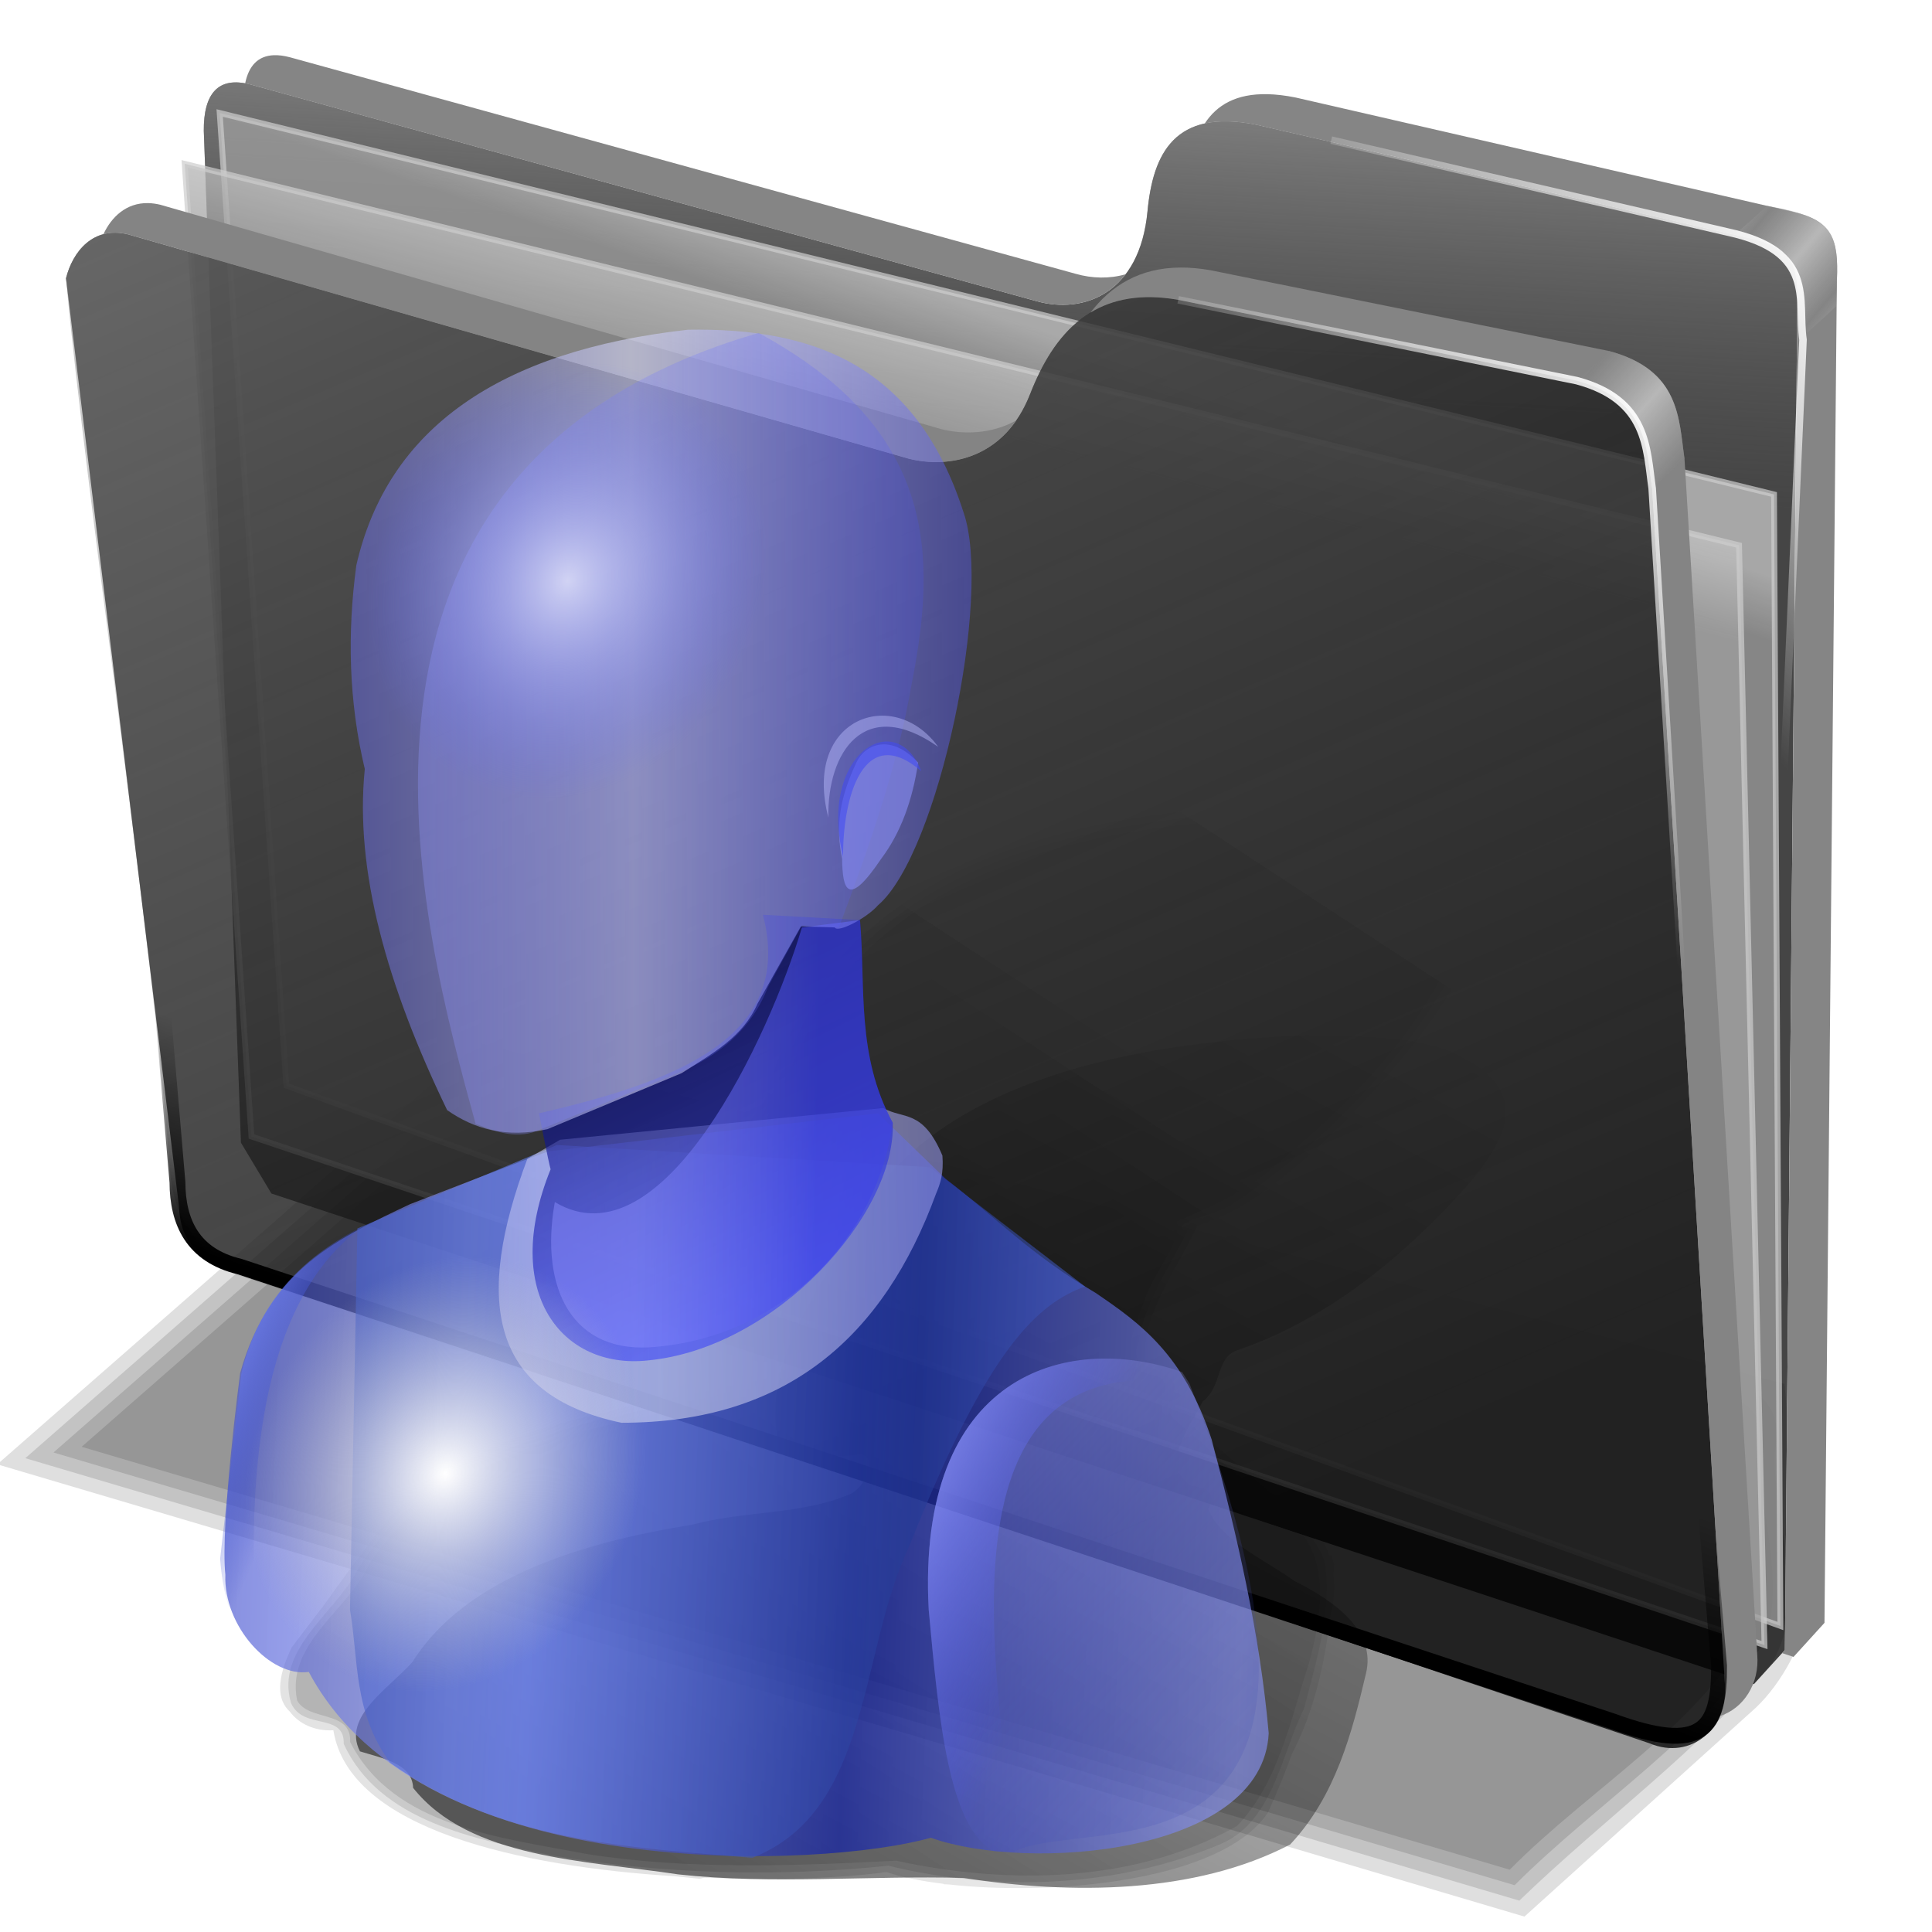 <?xml version="1.0" encoding="UTF-8" standalone="no"?>
<svg
   xmlns:dc="http://purl.org/dc/elements/1.1/"
   xmlns:cc="http://creativecommons.org/ns#"
   xmlns:rdf="http://www.w3.org/1999/02/22-rdf-syntax-ns#"
   xmlns:svg="http://www.w3.org/2000/svg"
   xmlns="http://www.w3.org/2000/svg"
   xmlns:xlink="http://www.w3.org/1999/xlink"
   xmlns:sodipodi="http://sodipodi.sourceforge.net/DTD/sodipodi-0.dtd"
   xmlns:inkscape="http://www.inkscape.org/namespaces/inkscape"
   version="1.1"
   sodipodi:docname="folder-people.svg"
   viewBox="0 0 256 256"
   height="256"
   width="256"
   inkscape:version="1.0 (4035a4f, 2020-05-01)"
   id="svg2">
  <defs
     id="defs6">
    <linearGradient
       id="linearGradient1088"
       inkscape:collect="always">
      <stop
         stop-opacity="0.522"
         stop-color="#000000"
         id="stop1084" />
      <stop
         stop-opacity="0"
         stop-color="#000000"
         id="stop1086"
         offset="1" />
    </linearGradient>
    <linearGradient
       id="linearGradient858"
       inkscape:collect="always">
      <stop
         stop-opacity="1"
         stop-color="#ffffff"
         id="stop854" />
      <stop
         stop-opacity="0"
         stop-color="#ffffff"
         id="stop856"
         offset="1" />
    </linearGradient>
    <linearGradient
       id="linearGradient855"
       inkscape:collect="always">
      <stop
         stop-opacity="1"
         stop-color="#000000"
         id="stop851" />
      <stop
         stop-opacity="0"
         stop-color="#000000"
         id="stop853"
         offset="1" />
    </linearGradient>
    <linearGradient
       id="linearGradient4223"
       inkscape:collect="always">
      <stop
         stop-opacity="0.803"
         stop-color="#bebebe"
         id="stop4225" />
      <stop
         stop-opacity="0.732"
         stop-color="#9f9f9f"
         id="stop4227"
         offset="1" />
    </linearGradient>
    <linearGradient
       id="linearGradient4211"
       inkscape:collect="always">
      <stop
         stop-opacity="0.634"
         stop-color="#9f9f9f"
         id="stop4213" />
      <stop
         stop-opacity="0"
         stop-color="#696969"
         id="stop4215"
         offset="1" />
    </linearGradient>
    <linearGradient
       id="linearGradient4171"
       inkscape:collect="always">
      <stop
         stop-opacity="0.623"
         stop-color="#848484"
         id="stop4173" />
      <stop
         stop-opacity="0.698"
         stop-color="#cdcdcd"
         id="stop4175"
         offset="1" />
    </linearGradient>
    <linearGradient
       id="linearGradient4142"
       inkscape:collect="always">
      <stop
         stop-opacity="0.519"
         stop-color="#909090"
         id="stop4144" />
      <stop
         stop-opacity="0"
         stop-color="#696969"
         id="stop4146"
         offset="1" />
    </linearGradient>
    <linearGradient
       gradientTransform="matrix(0.771,0,0,0.771,-80.822,-34.562)"
       gradientUnits="userSpaceOnUse"
       y2="324.36"
       x2="278.75"
       y1="63.25"
       x1="165.74"
       id="linearGradient4148"
       xlink:href="#linearGradient4142"
       inkscape:collect="always" />
    <linearGradient
       gradientTransform="matrix(0.771,0,0,0.771,-80.822,-34.562)"
       spreadMethod="reflect"
       gradientUnits="userSpaceOnUse"
       y2="114.16"
       x2="387.93"
       y1="106.85"
       x1="379.78"
       id="linearGradient4177"
       xlink:href="#linearGradient4171"
       inkscape:collect="always" />
    <linearGradient
       gradientTransform="matrix(0.771,0,0,0.771,-60.159,-54.897)"
       y2="114.16"
       x2="387.93"
       y1="108.46"
       x1="381.27"
       spreadMethod="reflect"
       gradientUnits="userSpaceOnUse"
       id="linearGradient4207"
       xlink:href="#linearGradient4171"
       inkscape:collect="always" />
    <linearGradient
       gradientTransform="matrix(0.771,0,0,0.771,-80.822,-34.562)"
       gradientUnits="userSpaceOnUse"
       y2="125.1"
       x2="281.1"
       y1="61.711"
       x1="284.7"
       id="linearGradient4217"
       xlink:href="#linearGradient4211"
       inkscape:collect="always" />
    <linearGradient
       gradientTransform="matrix(0.771,0,0,0.771,-80.822,-34.562)"
       gradientUnits="userSpaceOnUse"
       y2="103.09"
       x2="255.7"
       y1="93.26"
       x1="259.02"
       id="linearGradient4229"
       xlink:href="#linearGradient4223"
       inkscape:collect="always" />
    <linearGradient
       gradientTransform="matrix(0.771,0,0,0.771,-80.822,-34.562)"
       gradientUnits="userSpaceOnUse"
       y2="117.29"
       x2="258.99"
       y1="102.54"
       x1="262.84"
       id="linearGradient4237"
       xlink:href="#linearGradient4223"
       inkscape:collect="always" />
    <filter
       color-interpolation-filters="sRGB"
       height="1.033"
       y="-0.017"
       width="1.019"
       x="-0.009"
       id="filter890"
       inkscape:collect="always">
      <feGaussianBlur
         id="feGaussianBlur892"
         stdDeviation="0.912"
         inkscape:collect="always" />
    </filter>
    <linearGradient
       gradientUnits="userSpaceOnUse"
       y2="166.74"
       x2="120.8"
       y1="193.78"
       x1="111.98"
       id="linearGradient857"
       xlink:href="#linearGradient855"
       inkscape:collect="always" />
    <linearGradient
       gradientUnits="userSpaceOnUse"
       y2="86.1"
       x2="185.76"
       y1="54.649"
       x1="221.88"
       id="linearGradient860"
       xlink:href="#linearGradient858"
       inkscape:collect="always" />
    <linearGradient
       gradientTransform="translate(19.986,-19.692)"
       y2="86.1"
       x2="185.76"
       y1="54.649"
       x1="221.88"
       gradientUnits="userSpaceOnUse"
       id="linearGradient864"
       xlink:href="#linearGradient858"
       inkscape:collect="always" />
    <linearGradient
       inkscape:collect="always"
       id="linearGradient1781">
      <stop
         stop-opacity="0.109"
         stop-color="#000000"
         id="stop1777" />
      <stop
         stop-opacity="0"
         stop-color="#000000"
         offset="1"
         id="stop1779" />
    </linearGradient>
    <linearGradient
       id="linearGradient984"
       inkscape:collect="always">
      <stop
         stop-opacity="0.815"
         stop-color="#e2e4ff"
         id="stop980" />
      <stop
         stop-opacity="0"
         stop-color="#5c68ff"
         id="stop982"
         offset="1" />
    </linearGradient>
    <linearGradient
       inkscape:collect="always"
       id="linearGradient976">
      <stop
         stop-opacity="0.321"
         stop-color="#9498ff"
         id="stop972" />
      <stop
         stop-opacity="0.19"
         stop-color="#4a51ff"
         offset="1"
         id="stop974" />
    </linearGradient>
    <linearGradient
       id="linearGradient970"
       inkscape:collect="always">
      <stop
         stop-opacity="0.325"
         stop-color="#b8b8ff"
         id="stop966" />
      <stop
         stop-opacity="0.087"
         stop-color="#0f1fa2"
         id="stop968"
         offset="1" />
    </linearGradient>
    <linearGradient
       inkscape:collect="always"
       id="linearGradient868">
      <stop
         stop-opacity="0.694"
         stop-color="#6a7cef"
         id="stop864" />
      <stop
         stop-opacity="0"
         stop-color="#152bbf"
         offset="1"
         id="stop866" />
    </linearGradient>
    <linearGradient
       inkscape:collect="always"
       id="linearGradient899">
      <stop
         stop-opacity="0.725"
         stop-color="#8c94ff"
         id="stop895" />
      <stop
         stop-opacity="0"
         stop-color="#4652ff"
         offset="1"
         id="stop897" />
    </linearGradient>
    <linearGradient
       inkscape:collect="always"
       id="linearGradient891">
      <stop
         stop-opacity="0.58"
         stop-color="#6883f5"
         id="stop887" />
      <stop
         stop-opacity="0.604"
         stop-color="#243a95"
         offset="1"
         id="stop889" />
    </linearGradient>
    <linearGradient
       inkscape:collect="always"
       id="linearGradient879">
      <stop
         stop-opacity="0.614"
         stop-color="#8f9aff"
         id="stop875" />
      <stop
         stop-opacity="0.663"
         stop-color="#0e1eac"
         offset="1"
         id="stop877" />
    </linearGradient>
    <linearGradient
       inkscape:collect="always"
       id="linearGradient871">
      <stop
         stop-opacity="0.451"
         stop-color="#fefefe"
         id="stop867" />
      <stop
         stop-opacity="0.598"
         stop-color="#9496ea"
         offset="1"
         id="stop869" />
    </linearGradient>
    <linearGradient
       id="linearGradient865"
       inkscape:collect="always">
      <stop
         stop-opacity="0.475"
         stop-color="#8a8eff"
         id="stop861" />
      <stop
         stop-opacity="0.592"
         stop-color="#3e44e6"
         id="stop863"
         offset="1" />
    </linearGradient>
    <linearGradient
       inkscape:collect="always"
       id="linearGradient849">
      <stop
         stop-opacity="0.675"
         stop-color="#090e77"
         id="stop845" />
      <stop
         stop-opacity="0.529"
         stop-color="#2f38fc"
         offset="1"
         id="stop847" />
    </linearGradient>
    <linearGradient
       inkscape:collect="always"
       id="linearGradient841">
      <stop
         stop-opacity="0.554"
         stop-color="#dbdcff"
         id="stop837" />
      <stop
         stop-opacity="0.435"
         stop-color="#5559f9"
         offset="1"
         id="stop839" />
    </linearGradient>
    <linearGradient
       inkscape:collect="always"
       id="linearGradient833">
      <stop
         stop-opacity="1"
         stop-color="#ffffff"
         id="stop829" />
      <stop
         stop-opacity="0"
         stop-color="#c0c0c0"
         offset="1"
         id="stop831" />
    </linearGradient>
    <radialGradient
       inkscape:collect="always"
       xlink:href="#linearGradient984"
       id="radialGradient835"
       cx="151.06"
       cy="200.09"
       fx="151.06"
       fy="200.09"
       r="6.878"
       gradientTransform="matrix(1.123,0,0,1.307,-33.011,-57.969)"
       gradientUnits="userSpaceOnUse" />
    <linearGradient
       inkscape:collect="always"
       xlink:href="#linearGradient841"
       id="linearGradient843"
       x1="42.748"
       y1="252.85"
       x2="54.836"
       y2="252.78"
       gradientUnits="userSpaceOnUse"
       spreadMethod="reflect"
       gradientTransform="matrix(1.123,0,0,1.123,-19.358,-34.082)" />
    <linearGradient
       inkscape:collect="always"
       xlink:href="#linearGradient849"
       id="linearGradient851"
       x1="43.23"
       y1="263.31"
       x2="47.892"
       y2="272.78"
       gradientUnits="userSpaceOnUse"
       gradientTransform="matrix(1.123,0,0,1.123,-19.358,-34.082)" />
    <linearGradient
       inkscape:collect="always"
       xlink:href="#linearGradient865"
       id="linearGradient859"
       x1="42.913"
       y1="267.82"
       x2="49.32"
       y2="267.9"
       gradientUnits="userSpaceOnUse"
       gradientTransform="matrix(1.123,0,0,1.123,-19.358,-34.082)" />
    <linearGradient
       inkscape:collect="always"
       xlink:href="#linearGradient871"
       id="linearGradient873"
       x1="43.598"
       y1="272.14"
       x2="53.806"
       y2="271.84"
       gradientUnits="userSpaceOnUse"
       spreadMethod="reflect"
       gradientTransform="matrix(1.123,0,0,1.123,-19.358,-34.082)" />
    <linearGradient
       inkscape:collect="always"
       xlink:href="#linearGradient879"
       id="linearGradient881"
       x1="36.591"
       y1="279.9"
       x2="50.633"
       y2="280.5"
       gradientUnits="userSpaceOnUse"
       spreadMethod="reflect"
       gradientTransform="matrix(1.123,0,0,1.123,-19.358,-34.082)" />
    <radialGradient
       inkscape:collect="always"
       xlink:href="#linearGradient833"
       id="radialGradient885"
       gradientUnits="userSpaceOnUse"
       gradientTransform="matrix(1.123,0,0,1.307,-20.662,-24.021)"
       cx="151.06"
       cy="200.09"
       fx="151.06"
       fy="200.09"
       r="6.878" />
    <linearGradient
       inkscape:collect="always"
       xlink:href="#linearGradient891"
       id="linearGradient893"
       x1="39.19"
       y1="280.27"
       x2="52.795"
       y2="280.79"
       gradientUnits="userSpaceOnUse"
       spreadMethod="reflect"
       gradientTransform="matrix(1.123,0,0,1.123,-19.358,-34.082)" />
    <linearGradient
       inkscape:collect="always"
       xlink:href="#linearGradient899"
       id="linearGradient901"
       x1="53.58"
       y1="277.88"
       x2="59.23"
       y2="279.98"
       gradientUnits="userSpaceOnUse"
       gradientTransform="matrix(1.123,0,0,1.123,-19.358,-34.082)" />
    <linearGradient
       inkscape:collect="always"
       xlink:href="#linearGradient868"
       id="linearGradient870"
       x1="28.466"
       y1="275.58"
       x2="31.525"
       y2="276.86"
       gradientUnits="userSpaceOnUse"
       gradientTransform="matrix(1.123,0,0,1.123,-19.358,-34.082)" />
    <linearGradient
       inkscape:collect="always"
       xlink:href="#linearGradient970"
       id="linearGradient964"
       gradientUnits="userSpaceOnUse"
       x1="53.58"
       y1="277.88"
       x2="66.52"
       y2="289.6"
       gradientTransform="matrix(1.123,0,0,1.123,-19.358,-34.082)" />
    <linearGradient
       inkscape:collect="always"
       xlink:href="#linearGradient976"
       id="linearGradient978"
       x1="35.605"
       y1="252.87"
       x2="53.13"
       y2="252.87"
       gradientUnits="userSpaceOnUse"
       spreadMethod="reflect"
       gradientTransform="matrix(1.123,0,0,1.123,-19.358,-34.082)" />
    <linearGradient
       inkscape:collect="always"
       xlink:href="#linearGradient1781"
       id="linearGradient1783"
       x1="-32.451"
       y1="288.93"
       x2="-4.357"
       y2="246.03"
       gradientUnits="userSpaceOnUse" />
    <linearGradient
       y2="246.03"
       x2="-4.357"
       y1="288.93"
       x1="-32.451"
       gradientUnits="userSpaceOnUse"
       id="linearGradient1526"
       xlink:href="#linearGradient1781"
       inkscape:collect="always" />
    <linearGradient
       y2="246.03"
       x2="-4.357"
       y1="288.93"
       x1="-32.451"
       gradientUnits="userSpaceOnUse"
       id="linearGradient1528"
       xlink:href="#linearGradient1781"
       inkscape:collect="always" />
    <linearGradient
       y2="246.03"
       x2="-4.357"
       y1="288.93"
       x1="-32.451"
       gradientUnits="userSpaceOnUse"
       id="linearGradient1530"
       xlink:href="#linearGradient1781"
       inkscape:collect="always" />
    <linearGradient
       gradientTransform="matrix(1,0,0,0.817,2.121,53.462)"
       y2="246.03"
       x2="-4.357"
       y1="288.93"
       x1="-32.451"
       gradientUnits="userSpaceOnUse"
       id="linearGradient1532"
       xlink:href="#linearGradient1088"
       inkscape:collect="always" />
    <filter
       color-interpolation-filters="sRGB"
       height="1.028"
       y="-0.014"
       width="1.021"
       x="-0.001"
       id="filter1090"
       inkscape:collect="always">
      <feGaussianBlur
         id="feGaussianBlur1092"
         stdDeviation="0.201"
         inkscape:collect="always" />
    </filter>
  </defs>
  <sodipodi:namedview
     inkscape:document-rotation="0"
     inkscape:current-layer="svg2"
     inkscape:window-maximized="1"
     inkscape:window-y="0"
     inkscape:window-x="0"
     inkscape:cy="128"
     inkscape:cx="128"
     inkscape:zoom="3.4921875"
     inkscape:snap-global="false"
     showgrid="false"
     id="namedview4"
     inkscape:window-height="1056"
     inkscape:window-width="1920"
     inkscape:pageshadow="2"
     inkscape:pageopacity="0"
     guidetolerance="10"
     gridtolerance="10"
     objecttolerance="10"
     borderopacity="1"
     bordercolor="#666666"
     pagecolor="#ff0000" />
  <g
     fill-opacity="0.128"
     filter="url(#filter890)"
     fill="#000000"
     transform="matrix(1.027,0,0,0.879,269.102,48.788)"
     id="g888">
    <path
       stroke-width="1"
       stroke-linecap="butt"
       fill-opacity="0.128"
       stroke-linejoin="miter"
       stroke="none"
       fill-rule="evenodd"
       fill="#000000"
       stroke-opacity="1"
       d="m 177.778,215.833 -80.556,82.407 255.556,88.426 38.75,-40.871 c 4.258,-4.694 8.46,-13.445 8.353,-19.275 L 396.296,282.5 Z"
       id="path4150"
       inkscape:connector-curvature="0"
       sodipodi:nodetypes="ccccccc"
       transform="matrix(0.771,0,0,0.771,-337.336,-64.706)" />
    <path
       stroke-width="0.771"
       stroke-linecap="butt"
       fill-opacity="0.128"
       stroke-linejoin="miter"
       stroke="none"
       fill-rule="evenodd"
       fill="#000000"
       stroke-opacity="1"
       d="m -258.764,164.311 c 64.255,22.232 128.509,44.465 192.764,66.697 10.705,-12.112 23.27,-22.698 32.627,-35.883 4.915,-9.972 -0.001,-21.201 0.335,-31.664 1.366,-7.805 -3.024,-10.975 -10.29,-11.828 -52.134,-15.904 -104.268,-31.809 -156.402,-47.713 -19.678,20.13 -39.355,40.26 -59.033,60.391 z"
       id="path866"
       inkscape:connector-curvature="0" />
    <path
       stroke-width="0.771"
       stroke-linecap="butt"
       fill-opacity="0.128"
       stroke-linejoin="miter"
       stroke="none"
       fill-rule="evenodd"
       fill="#000000"
       stroke-opacity="1"
       d="m -255.127,163.451 c 62.839,21.743 125.677,43.486 188.516,65.229 10.662,-12.456 24.483,-22.557 32.463,-37.084 2.693,-10.924 -1.823,-22.004 -0.961,-33.021 -3.239,-6.392 -11.866,-4.613 -17.481,-7.675 -48.854,-14.903 -97.708,-29.806 -146.562,-44.709 -18.658,19.087 -37.316,38.174 -55.975,57.262 z"
       id="path872"
       inkscape:connector-curvature="0" />
    <path
       stroke-width="0.771"
       stroke-linecap="butt"
       fill-opacity="0.128"
       stroke-linejoin="miter"
       stroke="none"
       fill-rule="evenodd"
       fill="#000000"
       stroke-opacity="1"
       d="m -251.49,162.592 c 61.417,21.251 122.835,42.503 184.252,63.754 10.443,-12.378 24.92,-21.976 31.529,-37.156 1.394,-10.184 -1.707,-20.397 -1.752,-30.529 -5.315,-5.07 -13.441,-3.587 -19.716,-7.07 -47.133,-14.377 -94.265,-28.754 -141.398,-43.131 -17.639,18.044 -35.277,36.089 -52.916,54.133 z"
       id="path878"
       inkscape:connector-curvature="0" />
  </g>
  <path
     stroke-width="0.771"
     stroke-linecap="butt"
     fill-opacity="0.73"
     stroke-linejoin="miter"
     stroke="none"
     fill-rule="evenodd"
     fill="#000000"
     stroke-opacity="1"
     sodipodi:nodetypes="ccccsccccccc"
     inkscape:connector-curvature="0"
     id="path4198"
     d="M 31.924,151.407 27.004,17.342 c -0.041,-4.962 1.926,-7.258 6.15,-6.15 L 137.29,39.891 c 6.264,1.793 13.727,-0.976 14.759,-11.89 0.721,-7.626 3.6,-13.619 14.349,-11.48 l 66.007,15.169 c 4.942,1.165 6.026,3.428 5.74,9.02 l -1.64,177.933 -4.1,4.51 -196.444,-65.008 z" />
  <path
     stroke-width="0.771"
     stroke-linecap="butt"
     fill-opacity="1"
     stroke-linejoin="miter"
     stroke="none"
     fill-rule="evenodd"
     fill="url(#linearGradient4217)"
     stroke-opacity="1"
     d="M 31.924,151.407 27.004,17.342 c -0.041,-4.962 1.926,-7.258 6.15,-6.15 L 137.29,39.891 c 6.264,1.793 13.727,-0.976 14.759,-11.89 0.721,-7.626 3.6,-13.619 14.349,-11.48 l 66.007,15.169 c 4.942,1.165 6.026,3.428 5.74,9.02 l -1.64,177.933 -4.1,4.51 -196.444,-65.008 z"
     id="path4209"
     inkscape:connector-curvature="0"
     sodipodi:nodetypes="ccccsccccccc" />
  <path
     stroke-width="0.771"
     stroke-linecap="butt"
     fill-opacity="1"
     stroke-linejoin="miter"
     stroke="#cecece"
     fill-rule="evenodd"
     fill="url(#linearGradient4229)"
     stroke-opacity="0.705"
     sodipodi:nodetypes="ccccc"
     d="M 29.108,14.97 235.068,65.512 235.91,215.454 37.953,143.853 Z"
     id="path4221"
     inkscape:connector-curvature="0" />
  <path
     stroke-width="0.771"
     stroke-linecap="butt"
     fill-opacity="1"
     stroke-linejoin="miter"
     stroke="#cecece"
     fill-rule="evenodd"
     fill="url(#linearGradient4237)"
     stroke-opacity="0.705"
     inkscape:connector-curvature="0"
     id="path4219"
     d="M 24.475,21.709 230.435,72.251 233.804,217.981 33.319,150.592 Z" />
  <path
     stroke-width="0.771"
     stroke-linecap="butt"
     fill-opacity="0.77"
     stroke-linejoin="miter"
     stroke="none"
     fill-rule="evenodd"
     fill="#000000"
     stroke-opacity="1"
     sodipodi:nodetypes="cccscccccccc"
     inkscape:connector-curvature="0"
     id="path4138"
     d="M 8.744,36.877 C 9.617,33.377 12.317,29.914 16.982,31.061 L 120.435,60.785 c 4.996,1.261 12.612,0.256 16.058,-8.564 3.09,-7.909 8.381,-14.475 19.626,-12.489 l 52.812,10.705 c 9.445,2.536 9.224,9.003 9.991,14.274 l 9.635,158.436 c 0.501,5.737 -4.432,10.184 -9.991,7.85 L 30.868,167.837 c -3.794,-1.202 -6.891,-2.387 -7.137,-7.85 z" />
  <path
     stroke-width="0.771"
     stroke-linecap="butt"
     fill-opacity="1"
     stroke-linejoin="miter"
     stroke="none"
     fill-rule="evenodd"
     fill="url(#linearGradient4148)"
     stroke-opacity="1"
     d="M 8.744,36.877 C 9.617,33.377 12.317,29.914 16.982,31.061 L 120.435,60.785 c 4.996,1.261 12.612,0.256 16.058,-8.564 3.09,-7.909 8.381,-14.475 19.626,-12.489 l 52.812,10.705 c 9.445,2.536 9.224,9.003 9.991,14.274 l 9.635,158.436 c 0.501,5.737 -4.432,10.184 -9.991,7.85 L 31.137,168.851 c -4.722,-3.422 -8.129,-7.014 -8.633,-13.847 C 20.225,124.097 11.401,65.991 8.744,36.877 Z"
     id="path4140"
     inkscape:connector-curvature="0"
     sodipodi:nodetypes="cccsccccccsc" />
  <path
     stroke-width="0.771"
     stroke-linecap="butt"
     fill-opacity="1"
     stroke-linejoin="miter"
     stroke="none"
     fill-rule="evenodd"
     fill="#848484"
     stroke-opacity="1"
     id="path4164"
     d="m 19.607,26.913 c -2.88,-0.046 -4.834,1.83 -5.906,4.126 0.96,-0.255 2.05,-0.28 3.28,0.023 L 120.435,60.785 c 4.238,1.07 10.361,0.507 14.225,-5.073 -3.319,1.839 -7.065,1.875 -9.943,1.149 L 21.264,27.136 c -0.583,-0.143 -1.135,-0.215 -1.657,-0.223 z m 136.848,8.536 c -5.478,0.022 -9.244,2.43 -11.957,5.964 2.95,-1.787 6.72,-2.547 11.622,-1.682 l 52.811,10.705 c 9.445,2.536 9.224,9.004 9.991,14.274 l 9.635,158.436 c 0.135,1.548 -0.136,2.995 -0.697,4.247 3.157,-0.993 5.319,-4.282 4.98,-8.171 L 223.205,60.785 C 222.437,55.514 222.658,49.048 213.214,46.512 L 160.401,35.807 c -1.406,-0.248 -2.719,-0.363 -3.946,-0.358 z"
     inkscape:connector-curvature="0" />
  <path
     stroke-width="0.771"
     stroke-linecap="butt"
     fill-opacity="1"
     stroke-linejoin="miter"
     stroke="none"
     fill-rule="evenodd"
     fill="url(#linearGradient4177)"
     stroke-opacity="1"
     sodipodi:nodetypes="ccccc"
     inkscape:connector-curvature="0"
     d="m 208.931,50.437 c 9.445,2.536 9.224,9.004 9.991,14.274 1.683,-1.586 2.416,-2.091 4.283,-3.926 -0.768,-5.27 -0.547,-11.737 -9.991,-14.273 -1.848,1.763 -2.306,2.157 -4.283,3.925 z"
     id="path4169" />
  <path
     stroke-width="0.771"
     stroke-linecap="butt"
     fill-opacity="1"
     stroke-linejoin="miter"
     stroke="none"
     fill-rule="evenodd"
     fill="#858585"
     stroke-opacity="1"
     id="path4200"
     d="m 36.261,7.316 c -2.061,0.087 -3.297,1.389 -3.777,3.729 0.217,0.04 0.439,0.087 0.67,0.148 L 137.29,39.891 c 4.171,1.194 8.872,0.36 11.854,-3.55 -2.136,0.618 -4.441,0.561 -6.606,-0.059 L 38.402,7.585 C 37.61,7.377 36.896,7.289 36.261,7.316 Z M 167.973,12.481 c -4.161,-0.098 -6.734,1.428 -8.335,3.881 1.809,-0.4 4.029,-0.383 6.761,0.161 l 66.008,15.169 c 4.942,1.165 6.026,3.429 5.74,9.02 l -1.641,177.932 -0.366,0.402 1.514,0.501 4.099,-4.51 1.641,-177.934 c 0.286,-5.592 -0.798,-7.854 -5.74,-9.019 L 171.646,12.914 c -1.344,-0.267 -2.564,-0.408 -3.673,-0.434 z"
     inkscape:connector-curvature="0" />
  <path
     stroke-width="0.771"
     stroke-linecap="butt"
     fill-opacity="1"
     stroke-linejoin="miter"
     stroke="none"
     fill-rule="evenodd"
     fill="url(#linearGradient4207)"
     stroke-opacity="1"
     id="path4205"
     d="m 229.894,31.062 c 9.559,2.21 8.26,3.842 8.25,14.234 1.683,-1.586 3.277,-2.892 5.144,-4.727 0.374,-9.355 0.774,-11.557 -9.171,-13.292 -1.848,1.763 -2.246,2.017 -4.223,3.784 z"
     inkscape:connector-curvature="0"
     sodipodi:nodetypes="ccccc" />
  <path
     stroke-miterlimit="4"
     stroke-width="2.1"
     stroke-linecap="butt"
     fill-opacity="1"
     stroke-linejoin="miter"
     stroke="url(#linearGradient857)"
     fill="none"
     stroke-opacity="1"
     stroke-dasharray="none"
     d="m 225.727,196.335 2.057,24.395 c 0.029,8.346 -2.087,11.738 -14.108,7.348 L 31.743,167.825 c -6.229,-1.476 -8.207,-5.92 -8.23,-11.169 l -2.057,-24.101"
     id="path858"
     inkscape:connector-curvature="0"
     sodipodi:nodetypes="cccccc" />
  <path
     stroke-miterlimit="4"
     stroke-width="1"
     stroke-linecap="butt"
     fill-opacity="1"
     stroke-linejoin="miter"
     stroke="url(#linearGradient860)"
     fill-rule="evenodd"
     fill="none"
     stroke-dasharray="none"
     stroke-opacity="1"
     sodipodi:nodetypes="cccc"
     inkscape:connector-curvature="0"
     id="path851"
     d="m 156.119,39.732 52.812,10.705 c 9.445,2.536 9.224,9.003 9.991,14.274 l 4.07,66.933" />
  <path
     stroke-miterlimit="4"
     stroke-width="1"
     stroke-linecap="butt"
     fill-opacity="1"
     stroke-linejoin="miter"
     stroke="url(#linearGradient864)"
     fill-rule="evenodd"
     fill="none"
     stroke-opacity="1"
     stroke-dasharray="none"
     d="m 176.399,18.57 52.518,12.175 c 11.796,2.536 9.224,9.003 9.991,14.274 l -2.984,67.815"
     id="path862"
     inkscape:connector-curvature="0"
     sodipodi:nodetypes="cccc" />
  <g
     inkscape:label="Layer 1"
     id="layer1"
     transform="matrix(3.306,0,0,3.306,-10.853,-728.925)">
    <g
       style="fill:url(#linearGradient1783)"
       fill-opacity="1"
       fill="url(#linearGradient1783)"
       id="g1775"
       transform="translate(63.85,7.312)">
      <path
         style="fill:url(#linearGradient1526)"
         stroke-miterlimit="4"
         stroke-width="0.095"
         stroke-linecap="butt"
         fill-opacity="1"
         stroke-linejoin="miter"
         stroke="none"
         fill="url(#linearGradient1526)"
         stroke-opacity="1"
         stroke-dasharray="none"
         inkscape:connector-curvature="0"
         id="path1690"
         d="m -9.628,245.431 c -7.925,0.281 -13.687,2.287 -17.217,6.072 -1.499,1.894 -2.576,3.805 -3.06,5.741 -2.107,2.839 -2.722,6.133 -2.386,9.72 0.412,0.309 0.929,0.541 1.595,0.661 0.458,0.131 0.964,0.203 1.629,0.077 0.084,-0.005 0.17,-0.011 0.258,-0.018 -0.057,0.185 -0.089,0.294 -0.152,0.506 l -0.506,0.149 -2.599,0.558 c -1.634,0.322 -3.274,0.648 -3.274,0.648 -0.558,0.136 -1.117,0.271 -1.674,0.414 l -0.513,0.11 c 0.005,-0.002 0.009,-0.004 0.014,-0.005 -0.013,0.003 -0.025,0.007 -0.038,0.01 l -0.311,0.067 -0.013,0.02 c -1.977,0.539 -3.808,1.287 -5.375,2.407 -0.021,0.015 -0.042,0.029 -0.063,0.044 -0.033,0.024 -0.067,0.048 -0.1,0.073 -0.532,0.386 -1.053,0.824 -1.56,1.328 0,0 -1.419,1.804 -2.579,3.45 l -1.324,1.739 c -0.616,1.276 -0.594,2.102 -0.073,2.575 0.36,0.482 0.983,0.788 1.744,0.746 0.63,3.978 7.52,5.465 13.663,5.849 0.338,0.034 0.677,0.069 1.015,0.103 0.063,-0.013 0.123,-0.028 0.185,-0.041 3.049,0.124 5.789,-0.011 7.303,-0.229 0.586,0.201 1.373,0.361 2.281,0.472 0.01,0.005 0.019,0.013 0.03,0.018 l 0.178,0.007 c 4.254,0.475 10.977,-0.132 12.799,-2.879 0.364,-0.782 0.677,-1.56 0.958,-2.336 0.728,-1.389 1.268,-3.175 1.534,-5.476 0.039,-0.177 0.079,-0.354 0.117,-0.531 0.055,-0.436 0.058,-0.822 0.023,-1.171 0.008,-0.145 0.016,-0.289 0.022,-0.438 l -0.103,-0.338 c -0.029,-0.01 -0.061,-0.018 -0.09,-0.028 -0.367,-1.087 -1.205,-1.723 -2.06,-2.34 -0.113,-0.068 -0.22,-0.135 -0.326,-0.203 l -3.23,-2.754 c -0.176,-0.164 -0.358,-0.329 -0.552,-0.494 l -0.092,-0.11 c 0.128,-0.153 0.247,-0.329 0.352,-0.548 -0.008,-1.284 -0.886,-1.101 -1.487,-1.386 -0.103,-1.822 1.276,-3.584 2.112,-5.367 l -0.032,-0.002 c 0.364,-0.111 0.741,-0.249 0.998,-0.383 3.296,-1.358 9.757,-8.523 9.978,-10.898 0.455,-3.403 -1.738,-4.838 -5.168,-5.353 -0.017,-0.01 -0.032,-0.019 -0.049,-0.028 -0.023,0.003 -0.045,0.007 -0.067,0.01 -0.84,-0.12 -1.751,-0.188 -2.716,-0.216 z" />
      <path
         style="fill:url(#linearGradient1528)"
         stroke-miterlimit="4"
         stroke-width="0.095"
         stroke-linecap="butt"
         fill-opacity="1"
         stroke-linejoin="miter"
         stroke="none"
         fill="url(#linearGradient1528)"
         stroke-opacity="1"
         stroke-dasharray="none"
         inkscape:connector-curvature="0"
         id="path1745"
         d="m -11.068,245.768 c -5.886,0.416 -12.568,1.87 -16.259,6.824 -1.602,1.907 -1.968,4.429 -3.375,6.426 -1.256,2.38 -1.578,5.147 -1.334,7.799 1.058,0.706 2.374,0.758 3.592,0.578 -0.107,1.762 -2.363,1.225 -3.57,1.762 -5.231,0.979 -11.279,2.025 -14.237,6.974 -0.902,1.706 -3.289,3.158 -2.652,5.298 0.476,1.11 2.154,0.359 2.112,1.637 1.427,3.126 5.302,3.814 8.327,4.468 4.445,0.758 9.009,0.878 13.505,0.418 4.302,1.047 9.059,0.897 13.173,-0.811 2.241,-0.852 2.529,-3.553 3.483,-5.482 0.49,-1.898 1.169,-4.058 0.816,-5.941 -0.839,-2.158 -3.324,-2.941 -4.776,-4.614 -0.637,-0.686 -2.134,-1.252 -1.207,-2.239 -0.064,-1.098 -2.028,-0.566 -1.449,-1.908 0.235,-1.634 1.245,-3.002 1.951,-4.453 -1.001,-0.247 1.408,-0.693 1.893,-1.139 3.668,-2.446 6.896,-5.77 8.986,-9.666 1.021,-2.398 -0.702,-5.077 -3.242,-5.453 -1.83,-0.483 -3.815,-0.624 -5.737,-0.477 z" />
      <path
         style="fill:url(#linearGradient1530)"
         stroke-miterlimit="4"
         stroke-width="0.095"
         stroke-linecap="butt"
         fill-opacity="1"
         stroke-linejoin="miter"
         stroke="none"
         fill="url(#linearGradient1530)"
         stroke-opacity="1"
         stroke-dasharray="none"
         inkscape:connector-curvature="0"
         id="path1749"
         d="m -10.33,245.99 c -6.515,0.344 -13.94,1.931 -17.559,7.869 -1.009,2.187 -2.064,4.461 -3.18,6.633 -0.678,1.951 -0.982,4.177 -0.645,6.215 1.083,0.624 2.387,0.569 3.58,0.383 0.126,1.86 -2.035,2.037 -3.342,2.17 -5.075,1.107 -11.118,1.872 -14.275,6.57 -0.836,1.89 -3.367,3.184 -2.908,5.496 0.459,0.857 2.186,0.374 2.125,1.666 1.737,3.423 6.118,3.838 9.469,4.489 4.087,0.643 8.308,0.48 12.42,0.27 4.501,0.98 9.564,0.9 13.655,-1.388 1.669,-1.731 2.15,-4.278 2.875,-6.494 0.537,-1.986 1.005,-4.597 -1.048,-5.922 -1.662,-1.309 -3.537,-2.501 -4.82,-4.182 -0.113,-0.674 0.598,-1.392 -0.557,-1.521 -1.427,-0.479 -0.361,-2.209 -0.084,-3.146 0.398,-1.021 1.307,-1.982 1.244,-2.967 1.461,-0.646 2.954,-1.309 4.152,-2.443 2.891,-2.402 5.687,-5.257 7.101,-8.782 0.538,-2.527 -1.871,-4.522 -4.22,-4.617 -1.309,-0.26 -2.652,-0.344 -3.984,-0.298 z" />
      <path
         style="fill:url(#linearGradient1532)"
         stroke-miterlimit="4"
         stroke-width="0.086"
         stroke-linecap="butt"
         fill-opacity="1"
         stroke-linejoin="miter"
         stroke="none"
         filter="url(#filter1090)"
         fill="url(#linearGradient1532)"
         stroke-opacity="1"
         stroke-dasharray="none"
         inkscape:connector-curvature="0"
         id="path1753"
         d="m -8.191,254.664 c -6.335,0.263 -13.685,1.523 -17.297,6.259 -1.603,3.171 -4.47,6.178 -3.937,9.8 0.107,1.197 2.315,0.812 3.377,0.752 0.696,0.08 0.153,1.347 -0.48,1.597 -1.917,0.816 -4.225,0.651 -6.263,1.205 -4.329,0.697 -9.094,2.08 -11.249,5.513 -0.893,1.021 -2.825,2.186 -2.1,3.579 0.907,0.282 2.095,0.488 2.131,1.463 2.259,2.847 6.908,2.905 10.633,3.468 3.792,0.414 7.642,0.037 11.425,0.142 4.344,0.672 9.271,0.648 13.093,-1.34 1.82,-1.94 2.475,-4.466 3.036,-6.841 0.429,-1.711 -1.259,-2.922 -2.863,-3.719 -1.198,-0.864 -2.973,-1.616 -3.449,-2.892 0.316,-0.572 0.035,-0.856 -0.674,-0.926 -1.351,-0.878 -0.02,-2.391 0.447,-3.388 0.818,-0.595 0.478,-1.814 1.476,-2.074 3.775,-1.331 6.72,-3.897 9.12,-6.558 1.091,-1.305 2.4,-3.061 0.812,-4.481 -1.748,-1.666 -4.812,-1.471 -7.238,-1.559 z" />
    </g>
    <path
       style="fill:url(#linearGradient881)"
       stroke-miterlimit="4"
       stroke-width="0.112"
       stroke-linecap="butt"
       fill-opacity="1"
       stroke-linejoin="miter"
       stroke="none"
       fill="url(#linearGradient881)"
       stroke-opacity="1"
       stroke-dasharray="none"
       d="m 25.267,266.631 c -0.423,0.127 -5.545,2.116 -5.545,2.116 -2.806,1.33 -5.656,2.585 -6.814,6.772 0,0 -0.804,6.095 -0.593,8.084 -0.079,2.053 1.794,4.116 3.344,3.894 4.592,8.654 20.737,7.852 24.93,6.645 3.904,1.396 13.313,0.661 13.544,-4.19 -0.352,-3.99 -1.263,-7.888 -2.286,-11.767 -1.115,-3.417 -2.878,-4.674 -4.656,-5.883 -2.594,-1.524 -4.024,-3.047 -6.01,-4.571 l -2.709,-2.624 z"
       id="path830"
       inkscape:connector-curvature="0"
       sodipodi:nodetypes="cccccccccccc" />
    <path
       style="fill:url(#linearGradient893)"
       stroke-miterlimit="4"
       stroke-width="0.112"
       stroke-linecap="butt"
       fill-opacity="1"
       stroke-linejoin="miter"
       stroke="none"
       fill="url(#linearGradient893)"
       stroke-opacity="1"
       stroke-dasharray="none"
       d="m 17.606,269.721 -0.296,15.28 c 0.352,2.046 0.124,4.091 1.608,6.137 4.463,3.151 9.508,3.394 14.518,3.809 4.797,-1.88 4.265,-8.301 6.307,-12.528 3.174,-8.03 5.19,-9.693 7.026,-10.37 l -6.222,-4.783 -14.941,-0.889 z"
       id="path834"
       inkscape:connector-curvature="0"
       sodipodi:nodetypes="ccccccccc" />
    <path
       style="fill:url(#linearGradient873)"
       stroke-miterlimit="4"
       stroke-width="0.112"
       stroke-linecap="butt"
       fill-opacity="1"
       stroke-linejoin="miter"
       stroke="none"
       fill="url(#linearGradient873)"
       stroke-opacity="1"
       stroke-dasharray="none"
       d="m 25.733,266.166 12.952,-1.27 c 0.79,0.46 1.58,0.025 2.37,1.905 0.057,0.72 -0.088,1.137 -0.254,1.524 -2.101,5.744 -6.002,9.192 -12.613,9.185 -5.323,-1.122 -5.882,-4.952 -3.767,-10.581 z"
       id="path828"
       inkscape:connector-curvature="0"
       sodipodi:nodetypes="ccccccc" />
    <path
       style="fill:url(#linearGradient851)"
       stroke-miterlimit="4"
       stroke-width="0.112"
       stroke-linecap="butt"
       fill-opacity="1"
       stroke-linejoin="miter"
       stroke="none"
       fill="url(#linearGradient851)"
       stroke-opacity="1"
       stroke-dasharray="none"
       d="m 24.886,265.107 c 5.618,-1.296 10.248,-3.103 8.973,-7.957 l 3.894,0.212 c 0.232,2.709 -0.158,5.418 1.312,8.127 0.129,3.673 -4.687,9.038 -9.82,9.523 -3.417,0.366 -5.908,-2.681 -3.894,-7.661 -0.085,-0.296 -0.466,-2.243 -0.466,-2.243 z"
       id="path824"
       inkscape:connector-curvature="0"
       sodipodi:nodetypes="ccccccc" />
    <path
       style="fill:url(#linearGradient859)"
       stroke-miterlimit="4"
       stroke-width="0.112"
       stroke-linecap="butt"
       fill-opacity="1"
       stroke-linejoin="miter"
       stroke="none"
       fill="url(#linearGradient859)"
       stroke-opacity="1"
       stroke-dasharray="none"
       sodipodi:nodetypes="cccccc"
       inkscape:connector-curvature="0"
       id="path826"
       d="m 35.425,257.658 2.328,-0.296 c 0.232,2.709 -0.158,5.418 1.312,8.127 -0.633,4.562 -4.306,8.488 -9.439,8.973 -3.417,0.366 -4.723,-2.342 -4.106,-5.799 4.328,2.605 8.616,-6.666 9.904,-11.005 z" />
    <path
       style="fill:url(#linearGradient843)"
       stroke-miterlimit="4"
       stroke-width="0.112"
       stroke-linecap="butt"
       fill-opacity="1"
       stroke-linejoin="miter"
       stroke="none"
       fill="url(#linearGradient843)"
       stroke-opacity="1"
       stroke-dasharray="none"
       d="m 35.383,257.616 -1.735,3.09 c -0.595,1.345 -1.762,1.97 -3.047,2.793 l -5.375,2.243 c -1.65,0.366 -2.934,-10e-4 -4.021,-0.762 -2.406,-4.975 -3.714,-9.598 -3.301,-13.671 -0.649,-2.723 -0.705,-5.446 -0.339,-8.169 1.253,-5.472 5.716,-8.594 13.29,-9.439 4.944,-0.083 9.132,1.347 11.047,7.322 1.16,3.32 -0.997,13.666 -3.428,15.745 -0.443,0.512 -1.617,1.125 -1.735,0.889 z"
       id="path814"
       inkscape:connector-curvature="0"
       sodipodi:nodetypes="cccccccccccc" />
    <path
       style="fill:url(#linearGradient978)"
       stroke-miterlimit="4"
       stroke-width="0.112"
       stroke-linecap="butt"
       fill-opacity="1"
       stroke-linejoin="miter"
       stroke="none"
       fill="url(#linearGradient978)"
       stroke-opacity="1"
       stroke-dasharray="none"
       d="m 22.347,265.531 c 0.84,0.315 1.675,0.665 2.624,0.212 l 5.46,-2.243 c 1.678,-0.693 2.978,-1.762 3.64,-3.471 l 1.354,-2.455 1.481,0.085 c 1.23,-3.259 2.36,-6.518 2.92,-9.777 1.024,-5.189 0.972,-10.2 -6.137,-14.052 -18.752,5.411 -13.412,24.135 -11.343,31.702 z"
       id="path822"
       inkscape:connector-curvature="0"
       sodipodi:nodetypes="ccccccccc" />
    <path
       stroke-miterlimit="4"
       stroke-width="0.112"
       stroke-linecap="butt"
       fill-opacity="0.457"
       stroke-linejoin="miter"
       stroke="none"
       fill="#babdff"
       stroke-opacity="1"
       stroke-dasharray="none"
       d="m 36.484,253.256 c -1.046,-4.012 2.629,-5.294 4.402,-2.836 -2.979,-2.09 -4.456,0.241 -4.402,2.836 z"
       id="path816"
       inkscape:connector-curvature="0"
       sodipodi:nodetypes="ccc" />
    <path
       stroke-miterlimit="4"
       stroke-width="0.112"
       stroke-linecap="butt"
       fill-opacity="0.62"
       stroke-linejoin="miter"
       stroke="none"
       fill="#878cf5"
       stroke-opacity="1"
       stroke-dasharray="none"
       d="m 37.034,254.907 c 0.019,1.215 0.21,2.015 1.566,0 0.789,-1.048 1.257,-2.352 1.481,-3.852 -1.07,-1.174 -2.142,-0.776 -2.497,0.042 -0.624,1.34 -0.828,2.469 -0.55,3.809 z"
       id="path820"
       inkscape:connector-curvature="0"
       sodipodi:nodetypes="ccccc" />
    <path
       stroke-miterlimit="4"
       stroke-width="0.112"
       stroke-linecap="butt"
       fill-opacity="0.571"
       stroke-linejoin="miter"
       stroke="none"
       fill="#424af4"
       stroke-opacity="1"
       stroke-dasharray="none"
       d="m 37.076,254.822 c -0.023,-2.376 0.823,-5.41 3.132,-3.428 -1.015,-2.612 -4.143,-0.676 -3.132,3.428 z"
       id="path818"
       inkscape:connector-curvature="0"
       sodipodi:nodetypes="ccc" />
    <path
       style="fill:url(#linearGradient870)"
       stroke-miterlimit="4"
       stroke-width="0.112"
       stroke-linecap="butt"
       fill-opacity="1"
       stroke-linejoin="miter"
       stroke="none"
       fill="url(#linearGradient870)"
       stroke-opacity="1"
       stroke-dasharray="none"
       d="m 17.903,269.594 c -5.45,3.769 -4.39,14.397 -4.317,17.015 -0.818,-0.619 -1.34,-1.78 -1.481,-3.64 l 0.847,-7.407 c 0.701,-3.002 2.564,-4.766 4.952,-5.968 z"
       id="path832"
       inkscape:connector-curvature="0"
       sodipodi:nodetypes="ccccc" />
    <path
       style="fill:url(#linearGradient964)"
       stroke-miterlimit="4"
       stroke-width="0.112"
       stroke-linecap="butt"
       fill-opacity="1"
       stroke-linejoin="miter"
       stroke="none"
       fill="url(#linearGradient964)"
       stroke-opacity="1"
       stroke-dasharray="none"
       sodipodi:nodetypes="cccccc"
       inkscape:connector-curvature="0"
       id="path962"
       d="m 43.129,294.693 h 0.804 c 3.199,-1.545 15.14,2.114 7.026,-18.75 l -0.296,-0.466 c -4.685,-1.638 -10.655,0.15 -10.158,9.523 0.402,4.359 0.792,8.746 2.624,9.693 z" />
    <path
       style="fill:url(#linearGradient901)"
       stroke-miterlimit="4"
       stroke-width="0.112"
       stroke-linecap="butt"
       fill-opacity="1"
       stroke-linejoin="miter"
       stroke="none"
       fill="url(#linearGradient901)"
       stroke-opacity="1"
       stroke-dasharray="none"
       d="m 43.129,294.693 h 0.804 c -0.358,-5.782 -3.852,-20.504 7.026,-18.75 l -0.296,-0.466 c -4.685,-1.638 -10.655,0.15 -10.158,9.523 0.402,4.359 0.792,8.746 2.624,9.693 z"
       id="path836"
       inkscape:connector-curvature="0"
       sodipodi:nodetypes="cccccc" />
    <ellipse
       style="fill:url(#radialGradient835)"
       stroke-miterlimit="4"
       stroke-dashoffset="0"
       stroke-width="0.112"
       stroke-linecap="round"
       fill-opacity="1"
       stroke-linejoin="round"
       stroke="none"
       fill-rule="nonzero"
       fill="url(#radialGradient835)"
       stroke-opacity="0.179"
       stroke-dasharray="none"
       opacity="1"
       id="path827"
       cx="136.63"
       cy="203.57"
       rx="7.724"
       ry="8.99"
       transform="rotate(27.777)" />
    <ellipse
       style="fill:url(#radialGradient885)"
       stroke-miterlimit="4"
       stroke-dashoffset="0"
       stroke-width="0.112"
       stroke-linecap="round"
       fill-opacity="1"
       stroke-linejoin="round"
       stroke="none"
       fill-rule="nonzero"
       fill="url(#radialGradient885)"
       stroke-opacity="0.179"
       stroke-dasharray="none"
       opacity="1"
       transform="rotate(27.777)"
       ry="8.99"
       rx="7.724"
       cy="237.52"
       cx="148.98"
       id="ellipse883" />
  </g>
</svg>
